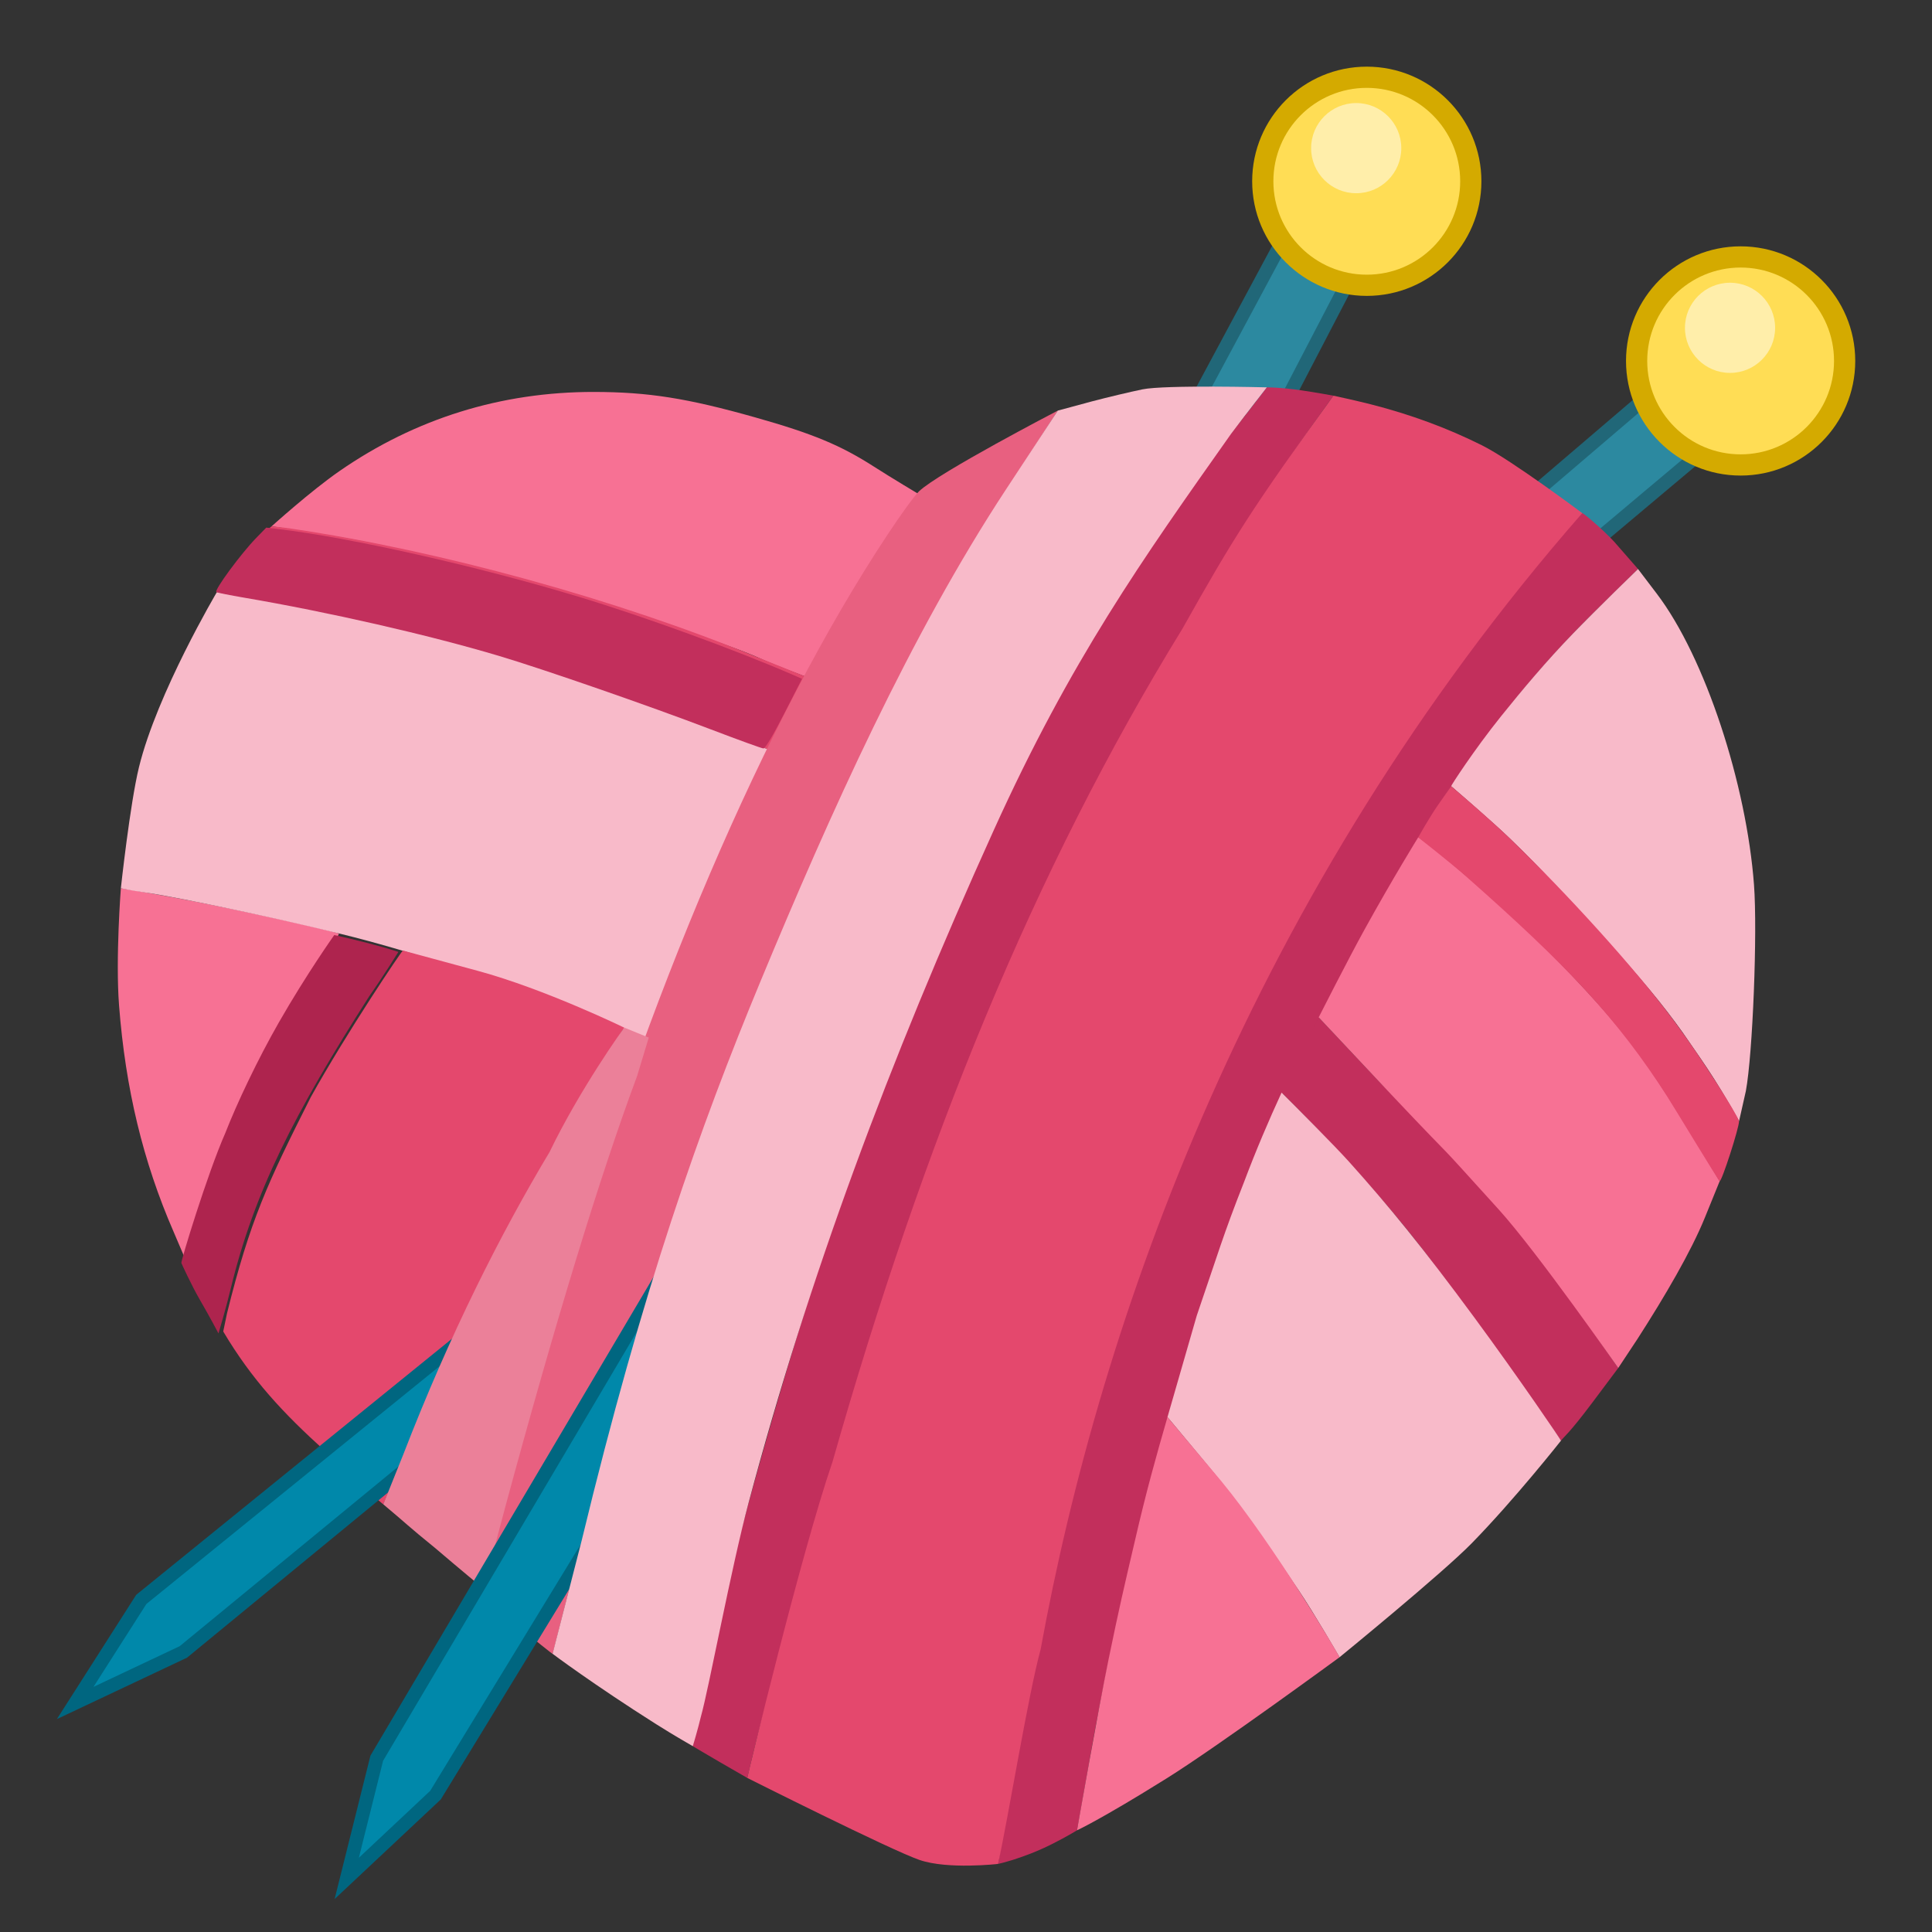<?xml version="1.0" encoding="UTF-8" standalone="no"?>
<!-- Created with Inkscape (http://www.inkscape.org/) -->

<svg
   xmlns:dc="http://purl.org/dc/elements/1.1/"
   xmlns:cc="http://creativecommons.org/ns#"
   xmlns:rdf="http://www.w3.org/1999/02/22-rdf-syntax-ns#"
   xmlns:svg="http://www.w3.org/2000/svg"
   xmlns="http://www.w3.org/2000/svg"
   xmlns:sodipodi="http://sodipodi.sourceforge.net/DTD/sodipodi-0.dtd"
   xmlns:inkscape="http://www.inkscape.org/namespaces/inkscape"
   width="1000"
   height="1000"
   viewBox="0 0 264.583 264.583"
   version="1.1"
   id="svg8"
   inkscape:version="0.92.5 (2060ec1f9f, 2020-04-08)"
   sodipodi:docname="knittings8.svg"
   inkscape:export-filename="/tmp/knittings.png"
   inkscape:export-xdpi="53.470001"
   inkscape:export-ydpi="53.470001">
  <rect x="0" y="0" width="264.583" height="264.583" fill="#333333" stroke="none"/>
  <defs
     id="defs2">
    <inkscape:path-effect
       effect="spiro"
       id="path-effect893"
       is_visible="true" />
    <inkscape:path-effect
       effect="spiro"
       id="path-effect889"
       is_visible="true" />
    <inkscape:path-effect
       effect="spiro"
       id="path-effect885"
       is_visible="true" />
    <inkscape:path-effect
       effect="spiro"
       id="path-effect880"
       is_visible="true" />
    <inkscape:path-effect
       effect="spiro"
       id="path-effect876"
       is_visible="true" />
    <inkscape:path-effect
       effect="spiro"
       id="path-effect872"
       is_visible="true" />
    <inkscape:path-effect
       effect="spiro"
       id="path-effect868"
       is_visible="true" />
    <inkscape:path-effect
       effect="spiro"
       id="path-effect864"
       is_visible="true" />
    <inkscape:path-effect
       effect="spiro"
       id="path-effect860"
       is_visible="true" />
    <inkscape:path-effect
       effect="spiro"
       id="path-effect856"
       is_visible="true" />
    <inkscape:path-effect
       effect="spiro"
       id="path-effect852"
       is_visible="true" />
    <inkscape:path-effect
       effect="spiro"
       id="path-effect848"
       is_visible="true" />
    <inkscape:path-effect
       effect="spiro"
       id="path-effect844"
       is_visible="true" />
    <inkscape:path-effect
       effect="spiro"
       id="path-effect840"
       is_visible="true" />
    <inkscape:path-effect
       effect="spiro"
       id="path-effect836"
       is_visible="true" />
    <inkscape:path-effect
       effect="spiro"
       id="path-effect830"
       is_visible="true" />
    <inkscape:path-effect
       effect="spiro"
       id="path-effect911"
       is_visible="true" />
    <inkscape:path-effect
       effect="spiro"
       id="path-effect888"
       is_visible="true" />
    <inkscape:path-effect
       effect="spiro"
       id="path-effect884"
       is_visible="true" />
    <filter
       style="color-interpolation-filters:sRGB"
       inkscape:label="Drop Shadow"
       id="filter876">
      <feFlood
         flood-opacity="0.498"
         flood-color="rgb(0,0,0)"
         result="flood"
         id="feFlood866" />
      <feComposite
         in="flood"
         in2="SourceGraphic"
         operator="in"
         result="composite1"
         id="feComposite868" />
      <feGaussianBlur
         in="composite1"
         stdDeviation="2"
         result="blur"
         id="feGaussianBlur870" />
      <feOffset
         dx="4"
         dy="4"
         result="offset"
         id="feOffset872" />
      <feComposite
         in="SourceGraphic"
         in2="offset"
         operator="over"
         result="composite2"
         id="feComposite874" />
    </filter>
  </defs>
  <sodipodi:namedview
     id="base"
     pagecolor="#ffffff"
     bordercolor="#666666"
     borderopacity="1.0"
     inkscape:pageopacity="0.0"
     inkscape:pageshadow="2"
     inkscape:zoom="1"
     inkscape:cx="800.18119"
     inkscape:cy="595.36502"
     inkscape:document-units="px"
     inkscape:current-layer="layer2"
     showgrid="false"
     inkscape:window-width="2560"
     inkscape:window-height="1379"
     inkscape:window-x="0"
     inkscape:window-y="0"
     inkscape:window-maximized="1"
     units="px" />
  <g
     inkscape:groupmode="layer"
     id="layer2"
     inkscape:label="Lineart"
     style="display:inline;opacity:1"
     transform="translate(0,-32.417)">
    <g
       id="g1046"
       transform="translate(443.069,46.16)">
      <path
         sodipodi:nodetypes="ccccc"
         inkscape:connector-curvature="0"
         id="path966"
         d="m -232.598,53.482 14.61,-12.486 7.258,7.758 -14.144,11.888 c -2.664,-2.33 -8.791,-7.816 -7.723,-7.16 z"
         style="fill:#2c89a0;fill-opacity:1;stroke:#216778;stroke-width:1.852;stroke-linecap:butt;stroke-linejoin:miter;stroke-miterlimit:4;stroke-dasharray:none;stroke-opacity:1" />
      <path
         sodipodi:nodetypes="ccccc"
         inkscape:connector-curvature="0"
         id="path969"
         d="m -279.367,41.48 11.704,-21.808 9.113,5.353 -9.052,17.391 z"
         style="fill:#2c89a0;fill-opacity:1;stroke:#216778;stroke-width:1.852;stroke-linecap:butt;stroke-linejoin:miter;stroke-miterlimit:4;stroke-dasharray:none;stroke-opacity:1" />
      <path
         sodipodi:nodetypes="csscccssccccc"
         inkscape:connector-curvature="0"
         id="path956"
         d="m -338.661,76.566 c -4.926,-2.309 -17.787,-6.179 -25.838,-8.572 -10.462,-3.11 -21.139,-6.281 -31.655,-8.106 -4.759,-0.826 -9.713,-1.558 -9.713,-1.558 0,0 5.343,-4.829 9.291,-7.562 10.392,-7.196 22.152,-10.852 34.855,-10.835 7.42,0.01 12.745,0.85 22.073,3.483 7.869,2.221 11.684,3.805 16.292,6.763 2.435,1.563 6.268,3.845 6.268,3.845 0,0 -2.037,2.298 -4.681,6.475 -2.085,3.294 -5.4,8.883 -7.366,12.42 -1.966,3.537 -3.365,6.092 -3.365,6.092 0,0 -4.632,-1.728 -6.16,-2.445 z"
         style="opacity:1;fill:#f77194;fill-opacity:1;fill-rule:evenodd;stroke:none;stroke-width:0.513" />
      <path
         sodipodi:nodetypes="cccsccscc"
         inkscape:connector-curvature="0"
         id="path960"
         d="m -419.305,154.923 c -4.179,-9.606 -6.577,-19.559 -7.458,-30.947 -0.501,-6.473 0.247,-16.081 0.247,-16.081 0,0 6.004,0.976 12.726,2.336 7.963,1.611 16.872,3.664 17.121,3.882 0.065,0.057 -0.717,1.469 -2.304,3.65 -5.63,9.715 -11.182,18.601 -15.162,30.319 -1.636,4.815 -2.744,8.035 -3.439,10.897 z"
         style="opacity:1;fill:#f77194;fill-opacity:1;fill-rule:evenodd;stroke:none;stroke-width:0.51" />
      <path
         sodipodi:nodetypes="ccsscscsccc"
         transform="scale(0.265)"
         inkscape:connector-curvature="0"
         id="path962"
         d="m -1299.45,859.059 c -6.465,-3.726 -14.471,-8.519 -14.471,-8.519 14.197,-71.748 22.37,-102.582 31.507,-135.425 55.281,-198.697 133.075,-402.682 245.232,-541.216 6.487,-8.013 19.872,-25.58 19.872,-25.58 0,0 6.722,-0.071 17.982,1.562 7.715,1.119 16.455,2.745 16.455,2.745 0,0 -21.385,29.539 -26.881,38.643 -95.769,158.64 -169.736,312.741 -229.925,507.851 -17.186,66.795 -33.821,114.562 -46.096,167.828 z"
         style="opacity:1;fill:#c22f5c;fill-opacity:1;fill-rule:evenodd;stroke:none;stroke-width:1.888" />
      <path
         sodipodi:nodetypes="csscscsssccc"
         transform="scale(0.265)"
         inkscape:connector-curvature="0"
         id="path964"
         d="m -1156.162,911.386 c 0,0 10.01,-60.577 19.057,-105.397 44.008,-218.019 120.858,-392.124 222.077,-519.344 16.066,-20.193 59.094,-73.334 60.762,-73.334 0.643,0 10.093,7.925 16.522,14.813 l 12.287,14.07 -22.64,22.287 c -64.6,63.593 -103.104,134.201 -142.234,209.591 -55.115,106.186 -99.148,270.945 -119.411,388.366 -2.325,13.475 -5.633,31.572 -5.633,31.572 0,0 -4.892,3.06 -12.862,7.083 -14.694,7.417 -27.924,10.293 -27.924,10.293 z"
         style="opacity:1;fill:#c22f5c;fill-opacity:1;fill-rule:evenodd;stroke:none;stroke-width:1.888" />
      <path
         sodipodi:nodetypes="cccccsscsc"
         transform="scale(0.265)"
         inkscape:connector-curvature="0"
         id="path968"
         d="m -865.268,692.652 c 0,0 -52.888,-75.935 -78.727,-108.047 -21.131,-26.175 -44.26,-50.559 -65.664,-71.826 l 9.939,-21.266 9.234,-17.629 24.444,25.981 c 34.402,36.565 66.395,66.017 98.497,109.479 6.995,9.471 31.86,45.762 31.86,45.762 0,0 -6.715,8.994 -13.212,17.649 -12.602,16.788 -14.625,17.559 -16.371,19.896 z"
         style="opacity:1;fill:#c22f5c;fill-opacity:1;fill-rule:evenodd;stroke:none;stroke-width:1.888" />
      <path
         sodipodi:nodetypes="sscccsscscs"
         inkscape:connector-curvature="0"
         id="path970"
         d="m -351.527,83.722 c -17.112,-6.127 -32.106,-11.11 -53.42,-14.865 -3.603,-0.635 -8.421,-1.509 -8.421,-1.509 0,0 2.917,-4.325 5.687,-7.375 0.753,-0.829 1.814,-1.643 1.814,-1.643 0,0 1.324,0.119 2.798,0.338 20.439,3.037 44.643,9.717 63.693,17.579 l 6.875,2.764 -2.579,4.854 c -1.383,2.601 -2.51,5.137 -2.511,5.137 0,0 -11.525,-4.416 -13.936,-5.279 z"
         style="opacity:1;fill:#e4486d;fill-opacity:1;fill-rule:evenodd;stroke:none;stroke-width:0.512" />
      <path
         sodipodi:nodetypes="cccccsscccc"
         transform="scale(0.265)"
         inkscape:connector-curvature="0"
         id="path972"
         d="m -1196.739,909.345 c -14.863,-5.103 -89.035,-42.397 -89.035,-42.397 0,-0.613 27.83,-116.263 44.036,-163.339 46.75,-164.305 103.934,-305.486 180.825,-430.532 26.671,-47.476 35.958,-62.229 78.041,-120.452 0,0 11.217,2.393 19.435,4.491 20.543,5.245 39.539,12.26 57.426,21.206 15.139,7.572 51.744,34.989 51.744,34.989 -171.537,196.204 -248.973,417.467 -279.913,587.218 -6.194,22.352 -16.752,87.011 -21.982,110.857 0,0 -25.897,2.999 -40.576,-2.042 z"
         style="opacity:1;fill:#e4486d;fill-opacity:1;fill-rule:evenodd;stroke:none;stroke-width:1.888" />
      <path
         sodipodi:nodetypes="scccccsscscs"
         transform="scale(0.265)"
         inkscape:connector-curvature="0"
         id="path974"
         d="m -1000.62,770.29 c -23.18,-34.257 -34.221,-49.219 -48.325,-66.192 l -19.675,-23.632 15.119,-52.406 c 11.194,-32.632 13.618,-41.596 24.423,-69 6.326,-16.802 12.859,-32.043 19.418,-46.28 6.701,6.593 27.589,27.645 34.827,35.693 20.772,23.096 38.324,44.613 64.812,80.566 23.275,31.592 45.013,63.635 44.752,63.613 0,0 -23.956,30.375 -46.204,53.099 -15.413,15.743 -68.231,58.821 -68.231,58.821 0,0 -13.492,-23.309 -20.917,-34.282 z"
         style="opacity:1;fill:#f8bac9;fill-opacity:1;fill-rule:evenodd;stroke:none;stroke-width:1.888" />
      <path
         sodipodi:nodetypes="scscccssccccs"
         inkscape:connector-curvature="0"
         id="path976"
         d="m -361.694,125.659 c -8.786,-3.687 -21.408,-7.977 -31.283,-10.631 -7.838,-2.107 -25.673,-5.954 -30.659,-6.614 -1.463,-0.193 -2.881,-0.519 -2.881,-0.519 0,0 1.253,-11.574 2.482,-16.585 2.489,-10.156 10.666,-23.962 10.666,-23.962 0,0 11.708,1.915 21.386,4.095 4.523,1.019 9.014,2.175 12.883,3.18 12.942,3.361 41.509,14.379 41.509,14.379 0,0 -2.4,4.908 -4.855,10.628 -2.456,5.719 -6.032,14.566 -7.946,19.658 -1.915,5.093 -3.708,9.253 -3.986,9.245 -0.277,-0.008 -3.569,-1.301 -7.316,-2.873 z"
         style="opacity:1;fill:#f8bac9;fill-opacity:1;fill-rule:evenodd;stroke:none;stroke-width:0.513" />
      <path
         sodipodi:nodetypes="csscsscssscc"
         transform="scale(0.265)"
         inkscape:connector-curvature="0"
         id="path980"
         d="m -802.377,481.695 c -10.495,-14.701 -21.524,-28.011 -43.118,-51.623 -16.23,-17.746 -35.46,-39.147 -53.315,-55.232 -11.602,-10.452 -23.225,-20.415 -23.225,-20.415 -0.167,-0.178 11.599,-18.45 25.899,-36.267 11.048,-13.765 23.253,-28.325 37.24,-42.789 11.875,-12.28 33.437,-33.176 33.437,-33.176 l 9.708,12.77 c 25.11,33.028 46.365,98.601 50.233,150.435 1.832,24.552 -0.658,87.545 -4.214,106.593 l -3.502,15.525 c -13.48,-24.222 -20.582,-33.155 -29.145,-45.822 z"
         style="opacity:1;fill:#f8bac9;fill-opacity:1;fill-rule:evenodd;stroke:none;stroke-width:1.888" />
      <path
         sodipodi:nodetypes="scccccssccs"
         transform="scale(0.265)"
         inkscape:connector-curvature="0"
         id="path982"
         d="m -1405.345,787.63 c -9.864,-8.091 -18.941,-17.251 -18.941,-17.251 -0.576,-0.346 32.257,-120.467 41.845,-151.724 44.049,-153.776 105.688,-298.302 169.078,-394.111 6.662,-10.136 13.978,-20.229 16.257,-22.427 10.05,-9.696 71.805,-41.788 71.805,-41.788 0,0 -5.297,8.29 -14.882,22.997 -25.748,39.507 -50.671,80.202 -81.132,144.725 -57.633,122.076 -101.624,231.192 -153.886,431.25 -5.891,22.843 -11.022,43.346 -11.175,43.502 -0.153,0.155 -9.105,-7.08 -18.969,-15.172 z"
         style="opacity:1;fill:#e86080;fill-opacity:1;fill-rule:evenodd;stroke:none;stroke-width:1.888" />
      <path
         sodipodi:nodetypes="ccccccsc"
         transform="scale(0.265)"
         inkscape:connector-curvature="0"
         id="path984"
         d="m -1115.376,894.01 c 0,0 10.85,-61.936 16.341,-88.515 5.608,-27.145 7.943,-37.061 13.575,-61.092 5.91,-25.72 11.209,-44.427 16.841,-63.936 l 27.606,32.867 c 27.375,33.191 60.315,88.921 61.311,91.239 0,0 -63.09,46.23 -89.606,62.76 -34.444,21.473 -46.067,26.677 -46.067,26.677 z"
         style="opacity:1;fill:#f77194;fill-opacity:1;fill-rule:evenodd;stroke:none;stroke-width:1.888" />
      <path
         sodipodi:nodetypes="sscscsscsscs"
         transform="scale(0.265)"
         inkscape:connector-curvature="0"
         id="path986"
         d="m -897.54,573.074 c -39.753,-43.905 -14.445,-15.94 -55.232,-59.061 -5.084,-5.375 -37.714,-40.128 -37.714,-40.128 0,0 15.309,-30.164 23.475,-44.972 14.826,-26.887 27.94,-48.041 27.94,-48.041 2.151,0 48.393,39.285 69.106,60.631 36.658,37.777 45.862,50.843 67.277,84.947 6.732,10.722 19.429,32.104 19.429,32.104 l -7.659,18.846 c -7.179,17.666 -20.746,40.795 -34.78,62.618 l -9.985,15.09 c 0,0 -41.672,-59.742 -61.855,-82.033 z"
         style="opacity:1;fill:#f77194;fill-opacity:1;fill-rule:evenodd;stroke:none;stroke-width:1.888" />
      <path
         sodipodi:nodetypes="cccscccccc"
         transform="scale(0.265)"
         inkscape:connector-curvature="0"
         id="path988"
         d="m -1568.431,620.27 c -4.752,-8.156 -9.802,-19.407 -9.802,-19.407 -0.464,-0.444 13.325,-45.876 22.719,-67.22 5.924,-15.172 16.632,-37.856 27.731,-57.244 14.23,-24.857 28.567,-45.047 28.567,-45.047 11.731,2.629 22.986,5.449 33.149,8.705 0,0 -7.458,12.07 -15.202,23.119 -38.387,60.14 -59.353,100.685 -71.58,151.405 -2.271,9.509 -6.2,22.65 -6.2,22.65 0,0 -4.63,-8.805 -9.382,-16.961 z"
         style="opacity:1;fill:#ae244e;fill-opacity:1;fill-rule:evenodd;stroke:none;stroke-width:1.888" />
      <path
         sodipodi:nodetypes="cccccscsccc"
         inkscape:connector-curvature="0"
         id="path992"
         d="m -398.495,185.019 c -5.813,-5.246 -10.079,-9.819 -14.003,-16.418 l 0.525,-2.515 c 3.158,-12.72 5.537,-17.828 11.465,-29.582 4.927,-8.86 12.447,-20.025 12.611,-20.072 l 10.272,2.783 c 9.191,2.49 20.063,7.785 20.063,7.785 0,0 -2.355,3.532 -5.144,8.266 -9.233,15.671 -17.655,31.767 -25.031,49.899 -1.507,3.846 -2.784,7.04 -2.838,7.099 -0.054,0.058 -3.618,-3.202 -7.92,-7.244 z"
         style="opacity:1;fill:#e4486d;fill-opacity:1;fill-rule:evenodd;stroke:none;stroke-width:0.511" />
      <path
         inkscape:connector-curvature="0"
         id="path981"
         d="m -432.773,219.477 9.055,-14.186 44.299,-35.926 -8.109,18.111 -30.428,25.007 z"
         style="display:inline;opacity:1;fill:#0088aa;fill-opacity:1;stroke:#006680;stroke-width:1.852;stroke-linecap:butt;stroke-linejoin:miter;stroke-miterlimit:4;stroke-dasharray:none;stroke-opacity:1"
         sodipodi:nodetypes="cccccc" />
      <path
         sodipodi:nodetypes="ccccccccccc"
         id="path994"
         inkscape:connector-curvature="0"
         d="m -383.474,198.259 c -3.706,-3.001 -3.992,-3.387 -7.108,-5.992 l 2.734,-6.804 c 6.436,-16.636 13.338,-30.237 20.045,-41.453 4.16,-8.608 10.161,-17.006 10.241,-17.011 0,0 0.992,0.376 1.685,0.68 l 1.655,0.674 -1.599,5.272 c -5.048,13.558 -11.202,33.679 -18.073,59.092 -1.514,5.598 -2.947,11.113 -2.947,11.113 0,0 -3.471,-2.867 -6.632,-5.57 z"
         style="opacity:1;fill:#eb8099;fill-opacity:1;fill-rule:evenodd;stroke:none;stroke-width:0.508" />
      <path
         sodipodi:nodetypes="sscccssccs"
         transform="scale(0.265)"
         inkscape:connector-curvature="0"
         id="path1017"
         d="m -810.288,514.916 c -25.988,-40.604 -51.848,-67.777 -104.162,-113.969 -7.833,-6.916 -24.623,-20.075 -24.623,-20.075 0,0 6.147,-10.807 9.86,-16.128 5.514,-7.901 7.178,-10.317 7.178,-10.317 0.064,0 19.713,16.693 30.98,27.589 28.803,27.856 64.008,66.367 84.63,94.25 14.731,19.919 32.11,47.687 33.193,51.252 0,3.524 -8.864,31.057 -10.029,31.036 -0.49,-0.009 -23.149,-37.579 -27.026,-43.637 z"
         style="opacity:1;fill:#e4486d;fill-opacity:1;fill-rule:evenodd;stroke:none;stroke-width:1.335" />
      <path
         transform="scale(0.265)"
         inkscape:connector-curvature="0"
         id="path851"
         d="m -1304.762,325.017 c -31.645,-12.085 -86.267,-31.032 -109.181,-37.872 -36.425,-10.873 -88.159,-22.696 -132,-30.168 -7.15,-1.219 -13.536,-2.498 -14.192,-2.844 -1.405,-0.74 12.658,-19.866 20.609,-28.029 l 5.167,-5.305 5.708,0.673 c 37.679,4.445 103.444,19.253 155.708,35.061 33.708,10.195 81.157,27.482 110.732,40.342 l 4.732,2.058 -9.232,18.02 c -5.88,11.477 -9.777,18.003 -10.732,17.972 -0.825,-0.027 -13.118,-4.485 -27.319,-9.908 z"
         style="opacity:1;fill:#c22f5c;fill-opacity:1;fill-rule:evenodd;stroke:none" />
      <circle
         r="14.244"
         cy="11.082"
         cx="-255.891"
         id="path989"
         style="display:inline;opacity:1;fill:#ffdd55;fill-opacity:1;fill-rule:evenodd;stroke:#d4aa00;stroke-width:2.905;stroke-miterlimit:4;stroke-dasharray:none;stroke-opacity:1" />
      <circle
         r="6.174"
         cy="6.545"
         cx="-257.34"
         id="path991"
         style="display:inline;opacity:1;fill:#ffeeaa;fill-opacity:1;fill-rule:evenodd;stroke:none;stroke-width:5.351;stroke-miterlimit:4;stroke-dasharray:none;stroke-opacity:1" />
      <circle
         style="display:inline;opacity:1;fill:#ffdd55;fill-opacity:1;fill-rule:evenodd;stroke:#d4aa00;stroke-width:2.905;stroke-miterlimit:4;stroke-dasharray:none;stroke-opacity:1"
         id="circle995"
         cx="-204.694"
         cy="35.688"
         r="14.244" />
      <circle
         style="display:inline;opacity:1;fill:#ffeeaa;fill-opacity:1;fill-rule:evenodd;stroke:none;stroke-width:5.351;stroke-miterlimit:4;stroke-dasharray:none;stroke-opacity:1"
         id="circle997"
         cx="-206.144"
         cy="31.151"
         r="6.174" />
      <path
         inkscape:connector-curvature="0"
         id="path985"
         d="m -395.586,243.504 4.114,-16.464 43.359,-73.318 -13.545,42.718 -21.773,35.659 z"
         style="display:inline;opacity:1;fill:#0088aa;fill-opacity:1;stroke:#006680;stroke-width:1.852;stroke-linecap:butt;stroke-linejoin:miter;stroke-miterlimit:4;stroke-dasharray:none;stroke-opacity:1"
         sodipodi:nodetypes="cccccc" />
      <path
         sodipodi:nodetypes="sccssccsccssccs"
         transform="scale(0.265)"
         inkscape:connector-curvature="0"
         id="path978"
         d="m -1332.766,839.229 c -32.743,-20.723 -53.637,-36.438 -53.637,-36.438 0,0 9.726,-37.827 15.061,-58.594 31.568,-130.564 61.05,-213.422 92.593,-289.404 35.679,-85.944 77.108,-178.345 126.784,-253.906 l 26.664,-40.558 17.525,-4.734 c 8.178,-2.152 19.966,-4.958 26.196,-6.237 11.674,-2.396 64.271,-1.04 64.271,-1.04 0,0 -8.799,11.262 -18.511,24.106 -45.909,64.958 -82.749,116.802 -122.51,204.586 -54.702,120.773 -95.747,231.551 -126.757,347.67 -9.094,34.053 -20.428,95.476 -24.643,110.518 -1.553,6.557 -4.191,15.341 -4.191,15.341 0,0 -9.557,-5.433 -18.846,-11.312 z"
         style="opacity:1;fill:#f8bac9;fill-opacity:1;fill-rule:evenodd;stroke:none;stroke-width:1.888" />
    </g>
  </g>
</svg>
